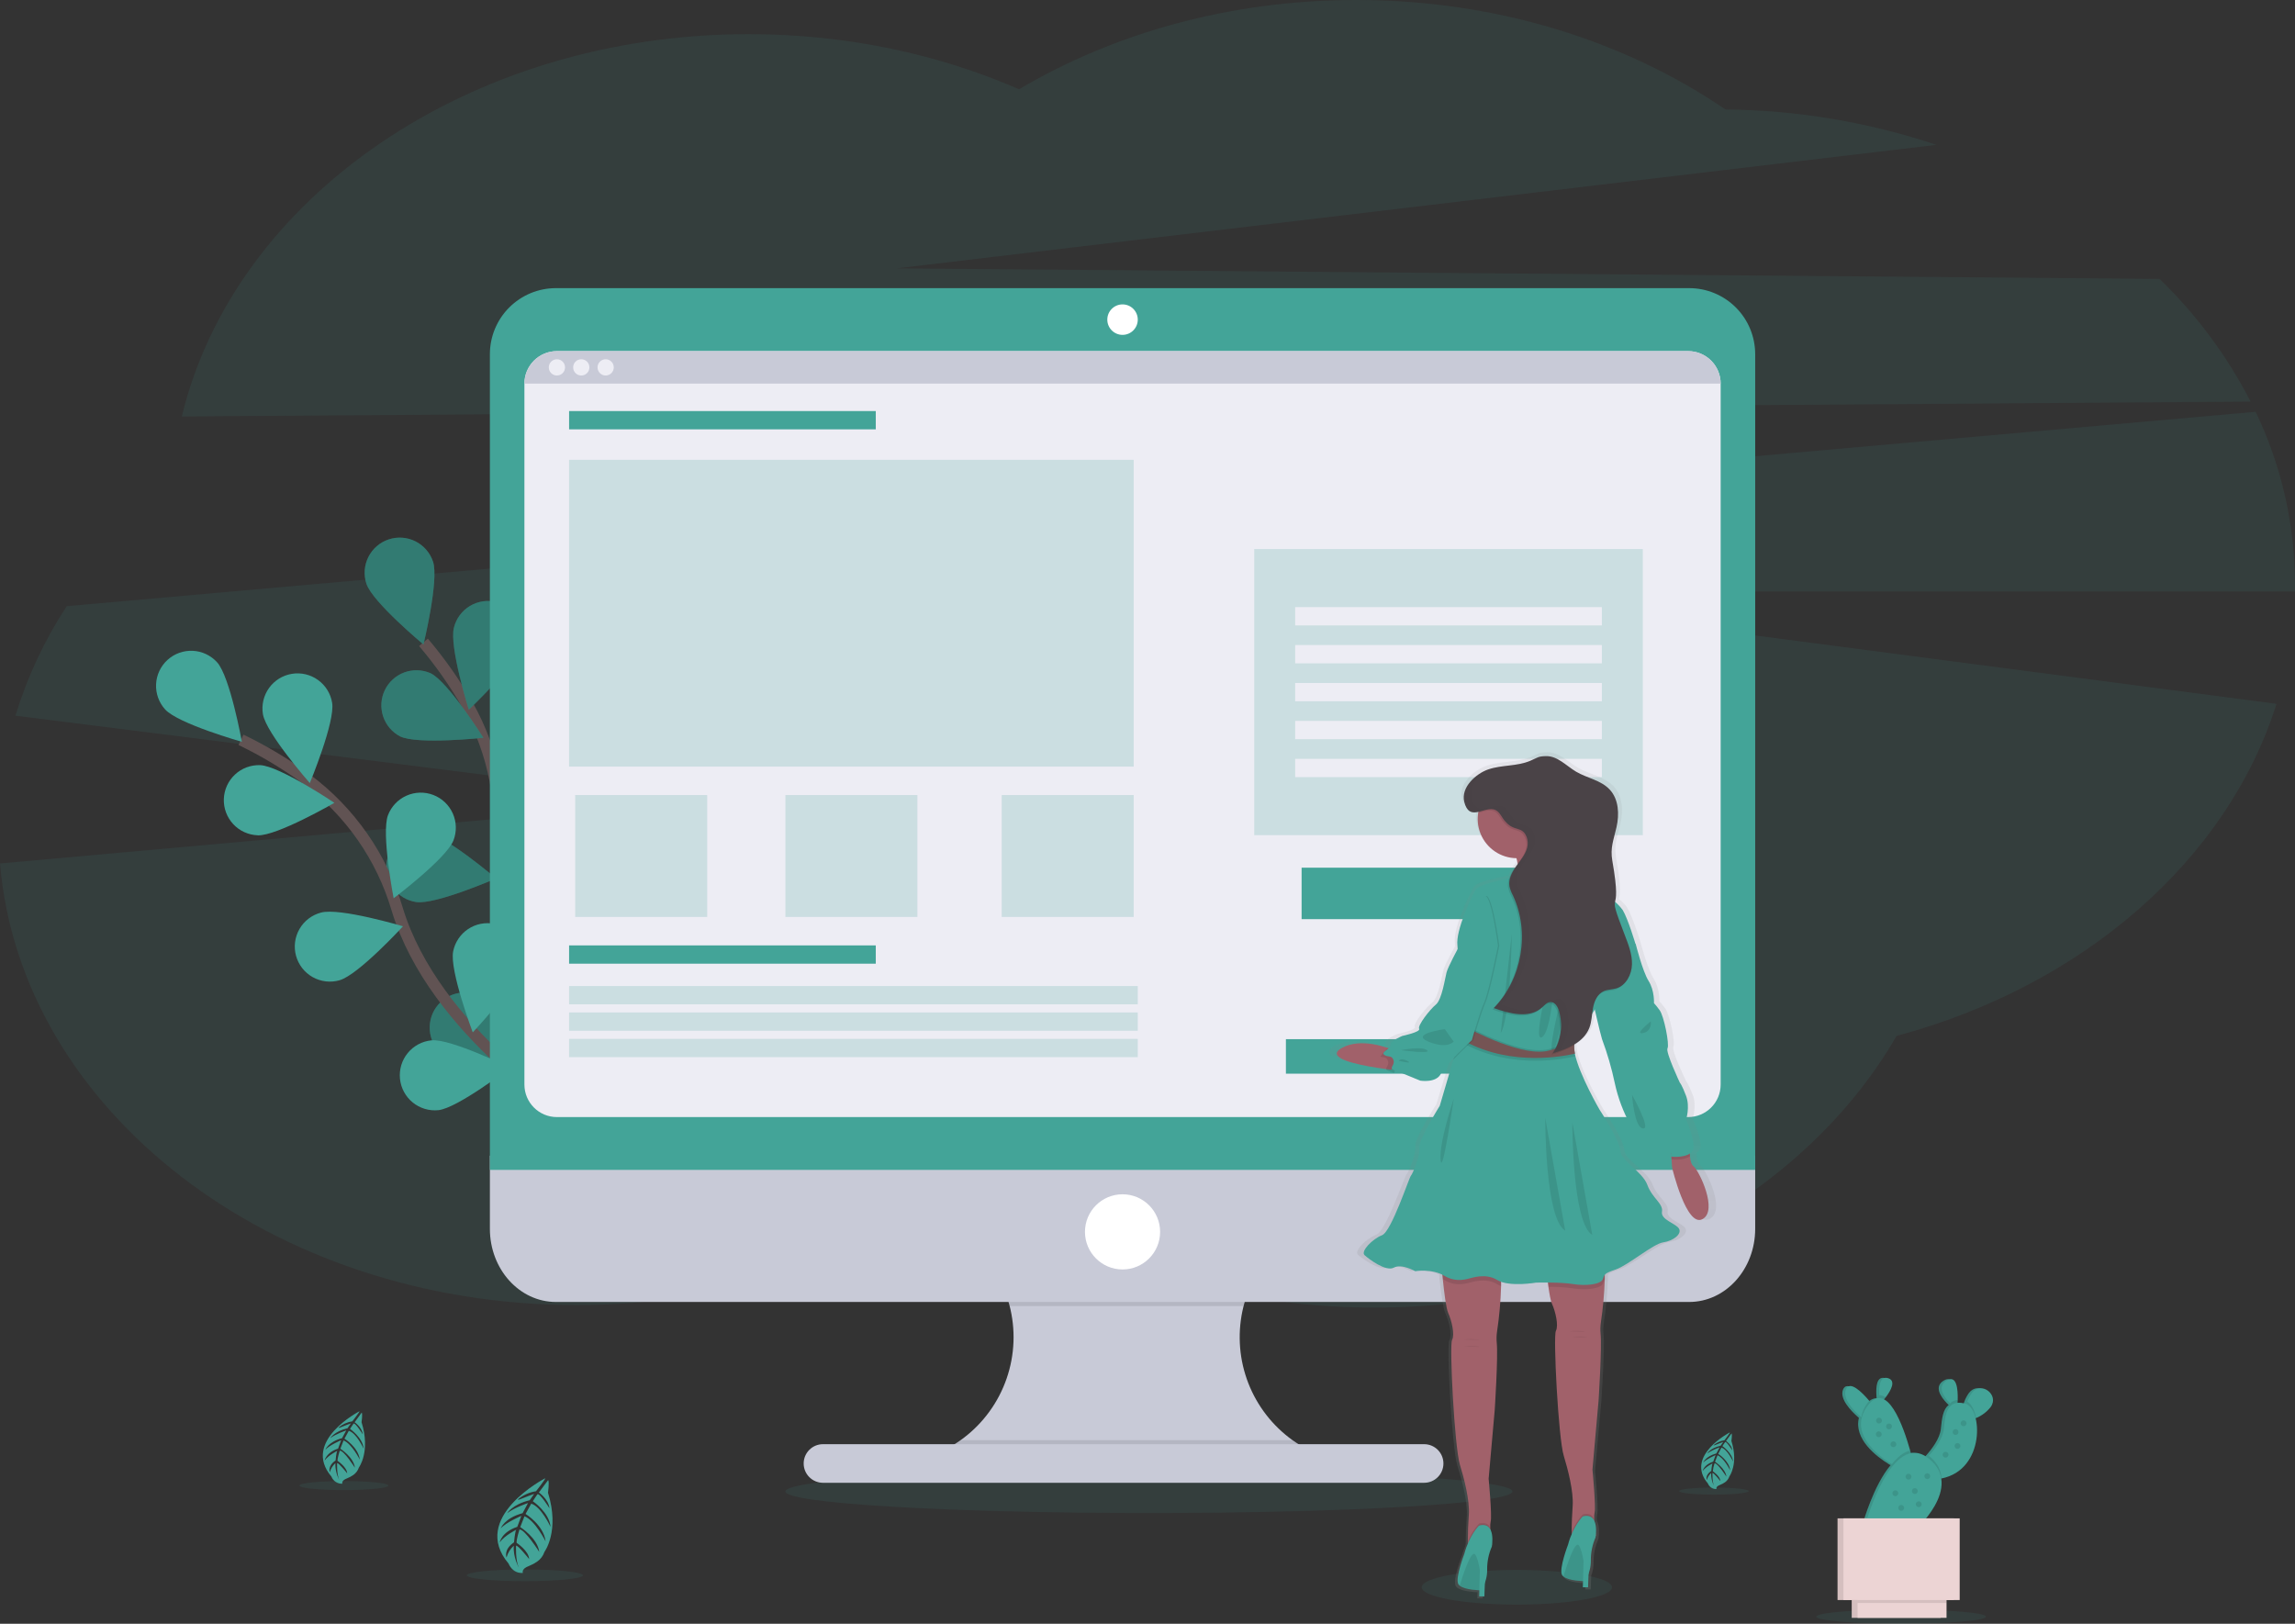 <svg width="400" height="283" viewBox="0 0 400 283" fill="none" xmlns="http://www.w3.org/2000/svg">
<rect x="0" y="0" width="400" height="283" fill="#333333" stroke="none"/>
<path opacity="0.1" d="M392.262 69.988C388.173 62.043 382.813 54.821 376.393 48.607L156.265 46.773L337.504 25.247C325.646 21.278 313.237 19.197 300.733 19.079C283.285 7.163 260.86 0 236.4 0C214.453 0 194.159 5.768 177.614 15.556C163.54 9.419 147.519 5.952 130.496 5.952C81.586 5.952 40.832 34.599 31.689 72.59L392.262 69.988Z" fill="#43A498"/>
<path opacity="0.1" d="M400 101.839C399.985 91.429 397.641 81.155 393.14 71.769L11.632 105.646C7.76 111.551 4.75 117.979 2.694 124.735L120.835 139.629L0 150.489C3.635 193.494 47.232 227.456 100.488 227.456C127.296 227.456 151.653 218.848 169.703 204.815C187.809 219.113 212.389 227.899 239.497 227.899C279.699 227.899 314.4 208.54 330.559 180.548C362.977 171.848 388.159 149.997 396.779 122.667L247.373 103.079H400C400 102.671 400 102.261 400 101.839Z" fill="#43A498"/>
<path d="M100.326 195.842C100.326 195.842 83.965 172.227 86.743 149.94C87.967 140.6 86.129 131.114 81.504 122.908C79.279 119.029 76.703 115.361 73.809 111.952" stroke="#615353" stroke-width="2" stroke-miterlimit="10"/>
<path d="M75.476 97.898C76.538 101.102 73.809 112.324 73.809 112.324C73.809 112.324 64.927 104.948 63.865 101.74C63.356 100.2 63.479 98.52 64.208 97.071C64.936 95.622 66.211 94.521 67.751 94.012C69.29 93.502 70.969 93.625 72.418 94.354C73.867 95.083 74.967 96.358 75.476 97.898Z" fill="#43A498"/>
<path d="M90.945 112.483C90.096 115.752 81.71 123.687 81.71 123.687C81.71 123.687 78.262 112.668 79.115 109.399C79.308 108.612 79.655 107.871 80.137 107.219C80.619 106.568 81.225 106.018 81.921 105.603C82.617 105.188 83.389 104.915 84.191 104.801C84.993 104.687 85.81 104.733 86.594 104.938C87.378 105.142 88.114 105.501 88.758 105.992C89.403 106.483 89.943 107.098 90.348 107.8C90.753 108.502 91.014 109.278 91.117 110.082C91.219 110.886 91.161 111.702 90.945 112.483Z" fill="#43A498"/>
<path d="M100.57 142.975C98.184 145.369 86.942 147.982 86.942 147.982C86.942 147.982 89.529 136.729 91.897 134.338C93.042 133.19 94.596 132.543 96.218 132.541C97.839 132.539 99.395 133.181 100.543 134.326C101.692 135.471 102.338 137.026 102.34 138.648C102.343 140.27 101.701 141.826 100.556 142.975H100.57Z" fill="#43A498"/>
<path d="M102.655 167.702C100.708 170.46 90.067 174.94 90.067 174.94C90.067 174.94 90.715 163.41 92.662 160.652C93.597 159.326 95.019 158.426 96.617 158.15C98.215 157.874 99.857 158.244 101.182 159.179C102.508 160.114 103.407 161.537 103.683 163.135C103.959 164.734 103.59 166.376 102.655 167.702Z" fill="#43A498"/>
<path d="M69.734 128.343C72.772 129.816 84.248 128.584 84.248 128.584C84.248 128.584 78.103 118.811 75.044 117.334C73.594 116.695 71.952 116.645 70.465 117.193C68.978 117.741 67.762 118.846 67.074 120.273C66.385 121.701 66.278 123.341 66.774 124.846C67.27 126.352 68.332 127.606 69.734 128.343Z" fill="#43A498"/>
<path d="M72.534 157.213C75.876 157.709 86.46 153.098 86.46 153.098C86.46 153.098 77.671 145.609 74.336 145.113C73.542 144.995 72.732 145.035 71.953 145.23C71.174 145.425 70.442 145.771 69.796 146.249C68.494 147.215 67.628 148.659 67.389 150.264C67.151 151.868 67.559 153.502 68.525 154.805C69.49 156.108 70.934 156.974 72.538 157.213H72.534Z" fill="#43A498"/>
<path d="M79.112 184.896C82.322 185.959 93.533 183.197 93.533 183.197C93.533 183.197 86.135 174.344 82.913 173.282C82.15 173.031 81.346 172.933 80.545 172.994C79.744 173.054 78.963 173.272 78.247 173.634C77.53 173.997 76.892 174.497 76.369 175.106C75.845 175.715 75.447 176.421 75.196 177.184C74.946 177.947 74.848 178.752 74.909 179.553C74.969 180.354 75.186 181.135 75.549 181.852C75.911 182.569 76.411 183.207 77.02 183.731C77.629 184.254 78.335 184.653 79.097 184.904L79.112 184.896Z" fill="#43A498"/>
<path opacity="0.25" d="M75.476 97.898C76.538 101.102 73.809 112.324 73.809 112.324C73.809 112.324 64.927 104.948 63.865 101.74C63.356 100.2 63.479 98.52 64.208 97.071C64.936 95.622 66.211 94.521 67.751 94.012C69.29 93.502 70.969 93.625 72.418 94.354C73.867 95.083 74.967 96.358 75.476 97.898Z" fill="black"/>
<path opacity="0.25" d="M90.945 112.483C90.096 115.752 81.71 123.687 81.71 123.687C81.71 123.687 78.262 112.668 79.115 109.399C79.308 108.612 79.655 107.871 80.137 107.219C80.619 106.568 81.225 106.018 81.921 105.603C82.617 105.188 83.389 104.915 84.191 104.801C84.993 104.687 85.81 104.733 86.594 104.938C87.378 105.142 88.114 105.501 88.758 105.992C89.403 106.483 89.943 107.098 90.348 107.8C90.753 108.502 91.014 109.278 91.117 110.082C91.219 110.886 91.161 111.702 90.945 112.483Z" fill="black"/>
<path opacity="0.25" d="M100.57 142.975C98.184 145.369 86.942 147.982 86.942 147.982C86.942 147.982 89.529 136.729 91.897 134.338C93.042 133.19 94.596 132.543 96.218 132.541C97.839 132.539 99.395 133.181 100.543 134.326C101.692 135.471 102.338 137.026 102.34 138.648C102.343 140.27 101.701 141.826 100.556 142.975H100.57Z" fill="black"/>
<path opacity="0.25" d="M102.655 167.702C100.708 170.46 90.067 174.94 90.067 174.94C90.067 174.94 90.715 163.41 92.662 160.652C93.597 159.326 95.019 158.426 96.617 158.15C98.215 157.874 99.857 158.244 101.182 159.179C102.508 160.114 103.407 161.537 103.683 163.135C103.959 164.734 103.59 166.376 102.655 167.702Z" fill="black"/>
<path opacity="0.25" d="M69.734 128.343C72.772 129.816 84.248 128.584 84.248 128.584C84.248 128.584 78.103 118.811 75.044 117.334C73.594 116.695 71.952 116.645 70.465 117.193C68.978 117.741 67.762 118.846 67.074 120.273C66.385 121.701 66.278 123.341 66.774 124.846C67.27 126.352 68.332 127.606 69.734 128.343Z" fill="black"/>
<path opacity="0.25" d="M72.534 157.213C75.876 157.709 86.46 153.098 86.46 153.098C86.46 153.098 77.671 145.609 74.336 145.113C73.542 144.995 72.732 145.035 71.953 145.23C71.174 145.425 70.442 145.771 69.796 146.249C68.494 147.215 67.628 148.659 67.389 150.264C67.151 151.868 67.559 153.502 68.525 154.805C69.49 156.108 70.934 156.974 72.538 157.213H72.534Z" fill="black"/>
<path opacity="0.25" d="M79.112 184.896C82.322 185.959 93.533 183.197 93.533 183.197C93.533 183.197 86.135 174.344 82.913 173.282C82.15 173.031 81.346 172.933 80.545 172.994C79.744 173.054 78.963 173.272 78.247 173.634C77.53 173.997 76.892 174.497 76.369 175.106C75.845 175.715 75.447 176.421 75.196 177.184C74.946 177.947 74.848 178.752 74.909 179.553C74.969 180.354 75.186 181.135 75.549 181.852C75.911 182.569 76.411 183.207 77.02 183.731C77.629 184.254 78.335 184.653 79.097 184.904L79.112 184.896Z" fill="black"/>
<path d="M100.234 194.893C100.234 194.893 75.71 179.936 69.218 158.421C66.551 149.387 61.029 141.462 53.48 135.833C49.874 133.189 46.034 130.881 42.007 128.938" stroke="#615353" stroke-width="2" stroke-miterlimit="10"/>
<path d="M37.837 115.426C40.106 117.926 42.156 129.289 42.156 129.289C42.156 129.289 31.051 126.145 28.782 123.645C27.693 122.443 27.125 120.859 27.203 119.239C27.282 117.619 28.001 116.096 29.202 115.006C30.402 113.917 31.987 113.348 33.606 113.427C35.226 113.506 36.748 114.225 37.837 115.426Z" fill="#43A498"/>
<path d="M57.89 122.486C58.435 125.822 53.996 136.477 53.996 136.477C53.996 136.477 46.372 127.798 45.823 124.462C45.561 122.862 45.946 121.222 46.892 119.905C47.838 118.588 49.269 117.701 50.869 117.439C52.469 117.177 54.108 117.561 55.425 118.508C56.741 119.455 57.628 120.886 57.89 122.486Z" fill="#43A498"/>
<path d="M79.041 146.455C77.827 149.61 68.609 156.558 68.609 156.558C68.609 156.558 66.414 145.227 67.625 142.068C68.206 140.554 69.365 139.333 70.847 138.673C72.329 138.014 74.012 137.97 75.526 138.552C77.04 139.134 78.26 140.293 78.919 141.775C79.579 143.258 79.622 144.941 79.041 146.455Z" fill="#43A498"/>
<path d="M90.974 168.208C90.312 171.522 82.397 179.929 82.397 179.929C82.397 179.929 78.319 169.125 78.981 165.814C79.138 165.027 79.448 164.278 79.895 163.61C80.341 162.942 80.915 162.369 81.583 161.923C82.251 161.477 83 161.168 83.788 161.011C84.575 160.855 85.386 160.856 86.174 161.013C86.961 161.17 87.71 161.481 88.377 161.927C89.045 162.374 89.618 162.948 90.063 163.616C90.509 164.284 90.819 165.034 90.975 165.821C91.131 166.609 91.131 167.42 90.974 168.208Z" fill="#43A498"/>
<path d="M44.913 145.588C48.29 145.705 58.283 139.923 58.283 139.923C58.283 139.923 48.708 133.478 45.331 133.354C44.529 133.327 43.729 133.458 42.977 133.739C42.225 134.021 41.536 134.448 40.95 134.997C40.363 135.545 39.89 136.203 39.557 136.934C39.225 137.665 39.04 138.454 39.012 139.257C38.985 140.06 39.116 140.86 39.398 141.612C39.679 142.364 40.106 143.053 40.654 143.64C41.202 144.227 41.86 144.7 42.591 145.032C43.322 145.365 44.111 145.55 44.913 145.578V145.588Z" fill="#43A498"/>
<path d="M59.175 170.843C62.432 169.943 70.241 161.438 70.241 161.438C70.241 161.438 59.172 158.141 55.929 159.055C55.148 159.261 54.415 159.621 53.773 160.113C53.131 160.605 52.593 161.22 52.191 161.921C51.788 162.622 51.529 163.397 51.427 164.199C51.325 165.001 51.384 165.816 51.599 166.596C51.815 167.375 52.183 168.104 52.682 168.741C53.181 169.377 53.801 169.908 54.507 170.303C55.212 170.698 55.989 170.949 56.792 171.042C57.595 171.134 58.409 171.067 59.186 170.843H59.175Z" fill="#43A498"/>
<path d="M76.404 193.487C79.766 193.133 88.899 186.086 88.899 186.086C88.899 186.086 78.545 180.98 75.186 181.317C74.387 181.397 73.612 181.633 72.904 182.013C72.197 182.393 71.571 182.908 71.063 183.53C70.036 184.785 69.55 186.397 69.712 188.011C69.791 188.81 70.028 189.586 70.408 190.293C70.787 191.001 71.302 191.627 71.924 192.135C73.179 193.162 74.79 193.649 76.404 193.487Z" fill="#43A498"/>
<path opacity="0.1" d="M200.251 263.698C235.246 263.698 263.614 262.014 263.614 259.937C263.614 257.86 235.246 256.177 200.251 256.177C165.257 256.177 136.888 257.86 136.888 259.937C136.888 262.014 165.257 263.698 200.251 263.698Z" fill="#43A498"/>
<path opacity="0.1" d="M264.379 279.661C273.54 279.661 280.966 278.309 280.966 276.641C280.966 274.972 273.54 273.62 264.379 273.62C255.218 273.62 247.791 274.972 247.791 276.641C247.791 278.309 255.218 279.661 264.379 279.661Z" fill="#43A498"/>
<path d="M229.381 253.326V255.596H162.259V253.748C166.353 252.23 169.905 249.532 172.465 245.994C175.025 242.456 176.479 238.238 176.641 233.874C176.804 229.509 175.668 225.195 173.378 221.476C171.088 217.757 167.747 214.802 163.777 212.984H228.938C225.06 214.764 221.781 217.63 219.497 221.235C217.213 224.841 216.023 229.031 216.07 233.299C216.116 237.567 217.399 241.73 219.761 245.284C222.123 248.838 225.465 251.632 229.381 253.326Z" fill="#C8CAD7"/>
<path opacity="0.1" d="M228.938 212.987C225.943 214.362 223.292 216.39 221.182 218.923C219.071 221.455 217.553 224.427 216.74 227.622H175.975C175.162 224.427 173.644 221.455 171.533 218.923C169.423 216.39 166.773 214.362 163.777 212.987H228.938Z" fill="black"/>
<path d="M85.384 201.419V214.167C85.384 221.206 90.534 226.914 96.888 226.914H294.411C300.765 226.914 305.915 221.206 305.915 214.167V201.419H85.384Z" fill="#C8CAD7"/>
<path opacity="0.1" d="M229.381 253.326V255.596H162.259V253.748C164.099 253.064 165.839 252.138 167.434 250.993H225.274C226.556 251.915 227.933 252.697 229.381 253.326Z" fill="black"/>
<path d="M248.216 251.701H143.437C141.58 251.701 140.074 253.207 140.074 255.065C140.074 256.923 141.58 258.429 143.437 258.429H248.216C250.073 258.429 251.579 256.923 251.579 255.065C251.579 253.207 250.073 251.701 248.216 251.701Z" fill="#C8CAD7"/>
<path d="M305.915 61.727C305.915 58.674 304.703 55.747 302.545 53.589C300.388 51.431 297.462 50.218 294.411 50.218H96.888C93.837 50.218 90.911 51.431 88.754 53.589C86.596 55.747 85.384 58.674 85.384 61.727V203.897H305.915V61.727Z" fill="#43A498"/>
<path d="M294.234 61.195H97.066C93.938 61.195 91.402 63.732 91.402 66.861V189.025C91.402 192.154 93.938 194.691 97.066 194.691H294.234C297.362 194.691 299.897 192.154 299.897 189.025V66.861C299.897 63.732 297.362 61.195 294.234 61.195Z" fill="#EDEDF4"/>
<path d="M195.65 58.363C197.116 58.363 198.304 57.174 198.304 55.707C198.304 54.24 197.116 53.051 195.65 53.051C194.183 53.051 192.995 54.24 192.995 55.707C192.995 57.174 194.183 58.363 195.65 58.363Z" fill="white"/>
<path d="M195.65 221.249C199.266 221.249 202.198 218.316 202.198 214.698C202.198 211.08 199.266 208.147 195.65 208.147C192.033 208.147 189.101 211.08 189.101 214.698C189.101 218.316 192.033 221.249 195.65 221.249Z" fill="white"/>
<path d="M299.897 66.861H91.402C91.402 65.358 91.999 63.917 93.061 62.855C94.123 61.792 95.564 61.195 97.066 61.195H294.234C295.736 61.195 297.176 61.792 298.239 62.855C299.301 63.917 299.897 65.358 299.897 66.861Z" fill="#C8CAD7"/>
<path d="M97.066 65.445C97.848 65.445 98.481 64.811 98.481 64.028C98.481 63.246 97.848 62.612 97.066 62.612C96.284 62.612 95.65 63.246 95.65 64.028C95.65 64.811 96.284 65.445 97.066 65.445Z" fill="#EDEDF4"/>
<path d="M101.313 65.445C102.095 65.445 102.729 64.811 102.729 64.028C102.729 63.246 102.095 62.612 101.313 62.612C100.531 62.612 99.897 63.246 99.897 64.028C99.897 64.811 100.531 65.445 101.313 65.445Z" fill="#EDEDF4"/>
<path d="M105.561 65.445C106.343 65.445 106.977 64.811 106.977 64.028C106.977 63.246 106.343 62.612 105.561 62.612C104.779 62.612 104.145 63.246 104.145 64.028C104.145 64.811 104.779 65.445 105.561 65.445Z" fill="#EDEDF4"/>
<path d="M152.641 71.642H99.189V74.829H152.641V71.642Z" fill="#43A498"/>
<path d="M152.641 164.77H99.189V167.956H152.641V164.77Z" fill="#43A498"/>
<path opacity="0.2" d="M198.304 171.852H99.189V175.038H198.304V171.852Z" fill="#43A498"/>
<path opacity="0.2" d="M198.304 176.458H99.189V179.645H198.304V176.458Z" fill="#43A498"/>
<path opacity="0.2" d="M198.304 181.062H99.189V184.249H198.304V181.062Z" fill="#43A498"/>
<path opacity="0.2" d="M197.597 80.14H99.189V133.609H197.597V80.14Z" fill="#43A498"/>
<path opacity="0.2" d="M123.26 138.566H100.251V159.812H123.26V138.566Z" fill="#43A498"/>
<path opacity="0.2" d="M197.597 138.566H174.588V159.812H197.597V138.566Z" fill="#43A498"/>
<path opacity="0.2" d="M159.897 138.566H136.888V159.812H159.897V138.566Z" fill="#43A498"/>
<path opacity="0.2" d="M286.329 95.692H218.602V145.56H286.329V95.692Z" fill="#43A498"/>
<path d="M279.189 105.812H225.738V108.999H279.189V105.812Z" fill="#EDEDF4"/>
<path d="M279.189 112.423H225.738V115.61H279.189V112.423Z" fill="#EDEDF4"/>
<path d="M279.189 119.034H225.738V122.221H279.189V119.034Z" fill="#EDEDF4"/>
<path d="M279.189 125.642H225.738V128.828H279.189V125.642Z" fill="#EDEDF4"/>
<path d="M279.189 132.252H225.738V135.439H279.189V132.252Z" fill="#EDEDF4"/>
<path d="M278.071 151.225H226.86V160.194H278.071V151.225Z" fill="#43A498"/>
<path d="M258.464 181.111H224.124V187.127H258.464V181.111Z" fill="#43A498"/>
<path opacity="0.1" d="M91.48 275.585C97.071 275.585 101.603 275.125 101.603 274.558C101.603 273.991 97.071 273.531 91.48 273.531C85.888 273.531 81.356 273.991 81.356 274.558C81.356 275.125 85.888 275.585 91.48 275.585Z" fill="#43A498"/>
<path opacity="0.1" d="M298.715 260.49C302.066 260.49 304.782 260.214 304.782 259.874C304.782 259.534 302.066 259.258 298.715 259.258C295.364 259.258 292.648 259.534 292.648 259.874C292.648 260.214 295.364 260.49 298.715 260.49Z" fill="#43A498"/>
<path d="M95.016 257.643C95.016 257.643 81.812 264.467 88.644 272.515C88.644 272.515 89.285 274.286 91.143 274.137C91.143 274.137 90.772 273.461 92.205 272.923C92.705 272.726 93.18 272.471 93.621 272.165C94.221 271.75 94.67 271.151 94.899 270.458C94.899 270.458 97.6 266.843 95.508 260.154C95.508 260.154 95.777 258.263 95.54 257.958L93.918 260.122C93.918 260.122 95.579 261.234 95.766 262.87C95.766 262.87 94.039 260.125 93.664 260.437C93.589 260.501 92.867 261.641 92.867 261.641C92.867 261.641 95.742 263.592 95.957 266.124C95.957 266.124 94.336 262.583 92.588 262.069L91.6 263.858C91.6 263.858 94.743 265.77 95.097 268.645C95.097 268.645 93.274 264.998 91.412 264.261L90.676 266.149C90.676 266.149 93.703 268.075 93.982 270.469C93.982 270.469 91.451 266.467 90.538 266.573C90.538 266.573 89.968 268.344 90.042 268.893C90.042 268.893 92.184 270.309 92.223 271.726C92.223 271.726 90.248 269.229 89.943 269.396C89.943 269.396 89.816 271.903 90.425 273.209C90.425 273.209 89.384 271.347 89.55 269.396C88.935 269.942 88.495 270.658 88.283 271.453C88.283 271.453 87.713 270.072 89.589 268.804C89.589 268.804 89.766 266.853 89.982 266.612C89.982 266.612 87.954 267.6 87.094 268.818C87.094 268.818 87.409 267.005 90.159 266.106L90.867 264.194C90.867 264.194 88.12 265.359 87.274 266.386C87.274 266.386 87.883 264.587 91.083 263.727L92.032 261.956C92.032 261.956 89.589 262.778 88.4 263.727C88.4 263.727 89.324 262.183 92.326 261.471L93.097 260.37C93.097 260.37 91.327 261.003 90.832 261.23C90.336 261.457 90.237 261.343 90.237 261.343C91.145 260.577 92.248 260.078 93.423 259.902C93.423 259.902 95.14 257.746 95.016 257.643Z" fill="#43A498"/>
<path opacity="0.1" d="M59.929 259.7C64.215 259.7 67.689 259.348 67.689 258.914C67.689 258.48 64.215 258.128 59.929 258.128C55.644 258.128 52.17 258.48 52.17 258.914C52.17 259.348 55.644 259.7 59.929 259.7Z" fill="#43A498"/>
<path d="M62.655 245.958C62.655 245.958 52.538 251.184 57.763 257.345C57.91 257.728 58.175 258.054 58.519 258.278C58.863 258.501 59.268 258.61 59.678 258.588C59.678 258.588 59.395 258.071 60.481 257.657C60.865 257.505 61.231 257.31 61.572 257.076C62.032 256.757 62.376 256.297 62.552 255.766C62.552 255.766 64.619 252.997 63.016 247.873C63.016 247.873 63.225 246.421 63.041 246.188L61.812 247.877C61.812 247.877 63.083 248.73 63.228 249.98C63.228 249.98 61.904 247.88 61.618 248.118C61.561 248.167 61.009 249.042 61.009 249.042C61.009 249.042 63.211 250.536 63.377 252.476C63.377 252.476 62.135 249.757 60.793 249.371L60.039 250.738C60.039 250.738 62.442 252.204 62.715 254.406C62.715 254.406 61.317 251.612 59.883 251.049L59.32 252.494C59.32 252.494 61.642 253.971 61.855 255.805C61.855 255.805 59.915 252.739 59.214 252.834C59.214 252.834 58.779 254.194 58.835 254.605C58.835 254.605 60.478 255.702 60.506 256.779C60.506 256.779 58.991 254.867 58.758 255.008C58.758 255.008 58.662 256.927 59.129 257.93C58.655 257.031 58.423 256.024 58.457 255.008C57.989 255.424 57.652 255.966 57.487 256.57C57.487 256.57 57.051 255.508 58.488 254.541C58.488 254.541 58.623 253.047 58.789 252.862C58.789 252.862 57.235 253.62 56.577 254.552C56.577 254.552 56.818 253.163 58.924 252.473L59.458 251.007C59.458 251.007 57.352 251.899 56.701 252.689C56.701 252.689 57.168 251.308 59.621 250.649L60.35 249.3C60.35 249.3 58.478 249.931 57.565 250.649C57.565 250.649 58.273 249.463 60.573 248.921L61.164 248.075C61.164 248.075 59.809 248.56 59.43 248.737C59.051 248.914 58.973 248.822 58.973 248.822C59.667 248.236 60.511 247.853 61.409 247.717C61.409 247.717 62.733 246.028 62.655 245.958Z" fill="#43A498"/>
<path d="M301.501 249.644C301.501 249.644 293.589 253.748 297.674 258.549C297.79 258.848 297.997 259.103 298.265 259.277C298.534 259.452 298.852 259.536 299.172 259.519C299.172 259.519 298.949 259.116 299.802 258.79C300.103 258.673 300.389 258.521 300.655 258.337C301.013 258.087 301.282 257.728 301.419 257.313C301.419 257.313 303.037 255.146 301.773 251.141C301.773 251.141 301.933 250.008 301.791 249.824L300.832 251.141C300.832 251.141 301.826 251.811 301.94 252.792C301.94 252.792 300.903 251.145 300.68 251.333C300.634 251.372 300.202 252.041 300.202 252.041C300.202 252.041 301.926 253.209 302.053 254.725C302.053 254.725 301.083 252.6 300.035 252.299L299.469 253.393C299.469 253.393 301.349 254.537 301.561 256.262C301.561 256.262 300.471 254.077 299.352 253.634L298.913 254.767C298.913 254.767 300.726 255.918 300.895 257.356C300.895 257.356 299.377 254.955 298.832 255.033C298.676 255.482 298.576 255.948 298.534 256.421C298.534 256.421 299.816 257.278 299.841 258.121C299.841 258.121 298.655 256.626 298.474 256.726C298.474 256.726 298.396 258.227 298.761 259.01C298.392 258.306 298.212 257.519 298.237 256.726C297.871 257.051 297.608 257.475 297.48 257.947C297.48 257.947 297.126 257.119 298.262 256.361C298.262 256.361 298.368 255.192 298.495 255.047C298.495 255.047 297.281 255.638 296.768 256.368C296.768 256.368 296.956 255.281 298.602 254.743L299.019 253.599C299.019 253.599 297.373 254.307 296.864 254.909C296.864 254.909 297.218 253.847 299.15 253.316L299.717 252.253C298.949 252.513 298.217 252.87 297.54 253.316C297.54 253.316 298.095 252.391 299.894 251.966L300.354 251.304C300.354 251.304 299.292 251.687 298.998 251.821C298.704 251.956 298.644 251.889 298.644 251.889C299.187 251.429 299.846 251.13 300.549 251.025C300.549 251.025 301.572 249.714 301.501 249.644Z" fill="#43A498"/>
<path opacity="0.1" d="M331.342 282.997C339.504 282.997 346.12 282.443 346.12 281.761C346.12 281.078 339.504 280.525 331.342 280.525C323.179 280.525 316.563 281.078 316.563 281.761C316.563 282.443 323.179 282.997 331.342 282.997Z" fill="#43A498"/>
<path d="M343.175 242.771C342.836 243.238 342.565 243.75 342.368 244.293C342.319 244.424 342.273 244.576 342.223 244.722C342.132 244.68 342.037 244.646 341.94 244.623C341.528 244.519 341.103 244.483 340.68 244.516C340.68 244.35 340.697 244.18 340.704 243.996C340.754 242.13 340.534 239.527 338.754 240.632C337.048 241.694 338.265 243.465 339.366 244.598C339.462 244.697 339.557 244.789 339.649 244.877C338.648 245.586 338.453 247.261 338.287 248.999C338.12 250.738 336.644 252.639 335.667 253.719L335.388 254.02C334.994 253.706 334.538 253.478 334.05 253.352C333.562 253.225 333.053 253.203 332.556 253.287C332.513 253.135 332.471 252.976 332.421 252.809C331.632 249.945 329.986 244.984 327.883 243.897C327.975 243.787 328.067 243.67 328.163 243.543C329.055 242.374 330.057 240.642 328.573 240.2C327.09 239.757 326.959 241.701 327.041 243.16C327.041 243.344 327.055 243.518 327.083 243.681C326.786 243.694 326.495 243.768 326.228 243.899C325.96 244.029 325.723 244.213 325.529 244.438L325.303 244.166C324.099 242.749 321.89 240.494 321.225 242.197C320.602 243.783 322.541 245.844 323.908 247.037L323.996 247.112C323.076 250.833 327.08 253.868 329.235 255.196L329.515 255.366C326.542 258.871 324.708 265.444 324.708 265.444L333.034 266.931C333.034 266.931 338.552 262.165 337.848 257.689H337.904C343.419 256.584 344.676 250.699 343.816 247.204L343.911 247.165C344.917 246.754 345.798 246.087 346.467 245.232C347.996 243.079 344.779 240.646 343.175 242.771Z" fill="#43A498"/>
<path opacity="0.1" d="M343.175 242.771C342.836 243.238 342.565 243.75 342.368 244.293C342.319 244.424 342.273 244.576 342.223 244.722C342.132 244.68 342.037 244.646 341.94 244.623C341.528 244.519 341.103 244.483 340.68 244.516C340.68 244.35 340.697 244.18 340.704 243.996C340.754 242.13 340.534 239.527 338.754 240.632C337.048 241.694 338.265 243.465 339.366 244.598C339.462 244.697 339.557 244.789 339.649 244.877C338.648 245.586 338.453 247.261 338.287 248.999C338.12 250.738 336.644 252.639 335.667 253.719L335.388 254.02C334.994 253.706 334.538 253.478 334.05 253.352C333.562 253.225 333.053 253.203 332.556 253.287C332.513 253.135 332.471 252.976 332.421 252.809C331.632 249.945 329.986 244.984 327.883 243.897C327.975 243.787 328.067 243.67 328.163 243.543C329.055 242.374 330.057 240.642 328.573 240.2C327.09 239.757 326.959 241.701 327.041 243.16C327.041 243.344 327.055 243.518 327.083 243.681C326.786 243.694 326.495 243.768 326.228 243.899C325.96 244.029 325.723 244.213 325.529 244.438L325.303 244.166C324.099 242.749 321.89 240.494 321.225 242.197C320.602 243.783 322.541 245.844 323.908 247.037L323.996 247.112C323.076 250.833 327.08 253.868 329.235 255.196L329.515 255.366C326.542 258.871 324.708 265.444 324.708 265.444L333.034 266.931C333.034 266.931 338.552 262.165 337.848 257.689H337.904C343.419 256.584 344.676 250.699 343.816 247.204L343.911 247.165C344.917 246.754 345.798 246.087 346.467 245.232C347.996 243.079 344.779 240.646 343.175 242.771Z" fill="black"/>
<path d="M326.602 245.164L325.628 247.997C325.628 247.997 325.087 247.615 324.404 247.013C323.041 245.82 321.097 243.759 321.72 242.172C322.386 240.469 324.595 242.718 325.798 244.141C326.28 244.725 326.602 245.164 326.602 245.164Z" fill="#43A498"/>
<path d="M328.658 243.535C328.362 243.924 328.045 244.298 327.71 244.654C327.625 244.158 327.567 243.656 327.536 243.153C327.455 241.694 327.607 239.757 329.069 240.193C330.531 240.628 329.558 242.367 328.658 243.535Z" fill="#43A498"/>
<path d="M341.214 243.985C341.182 244.924 341.09 245.674 341.09 245.674C340.662 245.339 340.257 244.976 339.876 244.587C338.775 243.444 337.558 241.68 339.264 240.621C341.044 239.517 341.264 242.119 341.214 243.985Z" fill="#43A498"/>
<path d="M346.963 245.214C346.294 246.069 345.414 246.735 344.411 247.147C344.131 247.268 343.845 247.372 343.554 247.459L342.407 245.848C342.526 245.316 342.684 244.793 342.878 244.283C343.074 243.74 343.346 243.227 343.685 242.76C345.271 240.646 348.506 243.079 346.963 245.214Z" fill="#43A498"/>
<path opacity="0.1" d="M325.798 244.159C326.28 244.725 326.602 245.164 326.602 245.164L325.628 247.997C325.628 247.997 325.087 247.615 324.404 247.013C324.557 246.1 324.934 245.24 325.501 244.509C325.594 244.388 325.693 244.271 325.798 244.159Z" fill="black"/>
<path opacity="0.1" d="M328.658 243.536C328.362 243.925 328.045 244.298 327.71 244.655C327.625 244.158 327.567 243.657 327.536 243.153C327.941 243.162 328.333 243.296 328.658 243.536Z" fill="black"/>
<path d="M333.451 254.852L331.03 255.915C331.03 255.915 330.499 255.66 329.738 255.185C327.197 253.62 322.078 249.679 325.49 245.033C328.903 240.387 331.781 248.719 332.924 252.795C333.26 254.017 333.451 254.852 333.451 254.852Z" fill="#43A498"/>
<path opacity="0.1" d="M339.876 244.587C340.229 244.223 340.708 244.007 341.214 243.985C341.182 244.924 341.09 245.674 341.09 245.674C340.662 245.339 340.257 244.976 339.876 244.587Z" fill="black"/>
<path opacity="0.1" d="M344.425 247.147C344.146 247.268 343.86 247.372 343.568 247.459L342.421 245.848C342.541 245.316 342.698 244.793 342.892 244.283C343.618 244.715 344.163 245.791 344.425 247.147Z" fill="black"/>
<path d="M338.407 257.671C338.273 257.699 338.135 257.724 337.997 257.742C329.883 258.978 335.32 254.597 335.32 254.597C335.32 254.597 335.674 254.261 336.184 253.709C337.161 252.646 338.634 250.738 338.804 248.989C339.059 246.358 339.352 243.889 342.457 244.612C345.561 245.334 346.082 256.131 338.407 257.671Z" fill="#43A498"/>
<path d="M338.248 277.887H322.74V281.966H338.248V277.887Z" fill="#ECD4D4"/>
<path d="M340.534 264.629H320.272V278.864H340.534V264.629Z" fill="#ECD4D4"/>
<path opacity="0.1" d="M338.248 277.887H322.74V281.966H338.248V277.887Z" fill="black"/>
<path opacity="0.1" d="M340.534 264.629H320.272V278.864H340.534V264.629Z" fill="black"/>
<path d="M339.267 277.887H323.759V281.966H339.267V277.887Z" fill="#ECD4D4"/>
<path opacity="0.1" d="M332.917 252.799C333.271 254.017 333.444 254.853 333.444 254.853L331.023 255.915C331.023 255.915 330.492 255.66 329.731 255.185C330.68 253.985 331.752 253.079 332.917 252.799Z" fill="black"/>
<path opacity="0.1" d="M338.407 257.671C338.273 257.7 338.135 257.724 337.997 257.742C329.883 258.978 335.32 254.598 335.32 254.598C335.32 254.598 335.674 254.261 336.184 253.709C337.699 254.924 338.319 256.29 338.407 257.671Z" fill="black"/>
<path d="M325.204 265.433C325.204 265.433 329.749 249.145 336.12 254.169C342.492 259.194 333.529 266.917 333.529 266.917L325.204 265.433Z" fill="#43A498"/>
<path opacity="0.1" d="M327.497 248.1C327.779 248.1 328.007 247.872 328.007 247.59C328.007 247.308 327.779 247.08 327.497 247.08C327.216 247.08 326.988 247.308 326.988 247.59C326.988 247.872 327.216 248.1 327.497 248.1Z" fill="black"/>
<path opacity="0.1" d="M327.455 250.479C327.736 250.479 327.965 250.251 327.965 249.969C327.965 249.688 327.736 249.459 327.455 249.459C327.173 249.459 326.945 249.688 326.945 249.969C326.945 250.251 327.173 250.479 327.455 250.479Z" fill="black"/>
<path opacity="0.1" d="M342.237 248.567C342.519 248.567 342.747 248.339 342.747 248.057C342.747 247.776 342.519 247.547 342.237 247.547C341.956 247.547 341.728 247.776 341.728 248.057C341.728 248.339 341.956 248.567 342.237 248.567Z" fill="black"/>
<path opacity="0.1" d="M330.343 260.762C330.625 260.762 330.853 260.534 330.853 260.253C330.853 259.971 330.625 259.743 330.343 259.743C330.062 259.743 329.833 259.971 329.833 260.253C329.833 260.534 330.062 260.762 330.343 260.762Z" fill="black"/>
<path opacity="0.1" d="M341.175 252.519C341.457 252.519 341.685 252.291 341.685 252.009C341.685 251.728 341.457 251.5 341.175 251.5C340.894 251.5 340.666 251.728 340.666 252.009C340.666 252.291 340.894 252.519 341.175 252.519Z" fill="black"/>
<path opacity="0.1" d="M335.908 257.788C336.189 257.788 336.418 257.56 336.418 257.278C336.418 256.997 336.189 256.769 335.908 256.769C335.626 256.769 335.398 256.997 335.398 257.278C335.398 257.56 335.626 257.788 335.908 257.788Z" fill="black"/>
<path opacity="0.1" d="M329.239 249.12C329.521 249.12 329.749 248.892 329.749 248.61C329.749 248.328 329.521 248.1 329.239 248.1C328.957 248.1 328.729 248.328 328.729 248.61C328.729 248.892 328.957 249.12 329.239 249.12Z" fill="black"/>
<path opacity="0.1" d="M340.835 250.097C341.117 250.097 341.345 249.869 341.345 249.587C341.345 249.305 341.117 249.077 340.835 249.077C340.554 249.077 340.326 249.305 340.326 249.587C340.326 249.869 340.554 250.097 340.835 250.097Z" fill="black"/>
<path opacity="0.1" d="M339.094 254.049C339.375 254.049 339.603 253.82 339.603 253.539C339.603 253.257 339.375 253.029 339.094 253.029C338.812 253.029 338.584 253.257 338.584 253.539C338.584 253.82 338.812 254.049 339.094 254.049Z" fill="black"/>
<path opacity="0.1" d="M333.742 260.38C334.023 260.38 334.251 260.152 334.251 259.87C334.251 259.589 334.023 259.36 333.742 259.36C333.46 259.36 333.232 259.589 333.232 259.87C333.232 260.152 333.46 260.38 333.742 260.38Z" fill="black"/>
<path opacity="0.1" d="M332.637 257.873C332.919 257.873 333.147 257.645 333.147 257.363C333.147 257.082 332.919 256.854 332.637 256.854C332.356 256.854 332.127 257.082 332.127 257.363C332.127 257.645 332.356 257.873 332.637 257.873Z" fill="black"/>
<path opacity="0.1" d="M330.004 252.221C330.285 252.221 330.513 251.993 330.513 251.712C330.513 251.43 330.285 251.202 330.004 251.202C329.722 251.202 329.494 251.43 329.494 251.712C329.494 251.993 329.722 252.221 330.004 252.221Z" fill="black"/>
<path opacity="0.1" d="M339.267 277.887H323.759V279.377H339.267V277.887Z" fill="black"/>
<path d="M341.558 264.629H321.296V278.864H341.558V264.629Z" fill="#ECD4D4"/>
<path opacity="0.1" d="M334.421 262.675C334.703 262.675 334.931 262.446 334.931 262.165C334.931 261.883 334.703 261.655 334.421 261.655C334.14 261.655 333.912 261.883 333.912 262.165C333.912 262.446 334.14 262.675 334.421 262.675Z" fill="black"/>
<path opacity="0.1" d="M331.363 263.312C331.644 263.312 331.872 263.084 331.872 262.802C331.872 262.52 331.644 262.292 331.363 262.292C331.081 262.292 330.853 262.52 330.853 262.802C330.853 263.084 331.081 263.312 331.363 263.312Z" fill="black"/>
<path d="M296.382 203.158C295.958 202.853 295.781 202.12 295.717 201.387C295.717 201.221 295.692 201.058 295.685 200.902C295.876 200.786 296.043 200.634 296.177 200.456C297.016 199.266 295.012 194.95 295.012 194.95C295.012 194.95 295.788 192.698 295.012 190.757C294.237 188.817 293.883 188.441 293.883 188.441C293.883 188.441 291.264 183.059 291.653 182.422C292.043 181.784 291.005 176.756 290.237 175.747C289.916 175.31 289.571 174.892 289.204 174.493C289.204 174.493 289.335 172.305 288.234 170.598C287.133 168.891 285.908 164.154 285.908 164.154C285.908 164.154 284.552 159.71 283.582 158.134C283.187 157.58 282.709 157.089 282.166 156.678C282.319 155.97 282.669 155.032 281.664 149.48C281.253 147.199 281.894 145.84 282.421 143.584C282.949 141.328 282.835 138.719 281.218 137.015C279.6 135.312 277.09 134.993 275.083 133.828C273.313 132.805 271.738 131.074 269.671 131.105C268.152 131.13 268.156 131.367 266.758 131.938C264.34 132.922 261.621 132.625 259.165 133.439C256.956 134.172 254.149 136.58 254.818 139.133C254.923 139.711 255.208 140.241 255.632 140.648C256.11 141.084 256.694 141.087 257.349 140.956C257.349 140.999 257.349 141.038 257.324 141.08C257.267 141.432 257.238 141.787 257.239 142.143C257.239 145.928 260.393 149.002 264.294 149.026C264.315 149.108 264.333 149.193 264.354 149.278C264.407 149.504 264.457 149.731 264.506 149.965C264.322 150.209 264.131 150.453 263.951 150.698C263.502 151.269 263.144 151.905 262.889 152.585C260.843 153.003 257.412 153.679 256.871 154.565C256.163 155.754 253.253 161.647 253.575 164.327C253.593 164.476 253.607 164.681 253.621 164.894C253.621 164.894 251.83 168.081 251.572 169.083C251.313 170.085 250.733 173.838 249.632 174.713C248.531 175.587 246.273 178.406 246.595 178.962C246.917 179.518 243.558 180.212 243.558 180.212C243.558 180.212 241.299 181.087 241.434 181.777C241.473 181.986 241.313 182.184 241.08 182.376C238.51 181.529 235.235 180.959 232.697 182.248C229.158 184.043 235.366 185.279 239.069 185.821C239.678 185.913 240.216 185.984 240.634 186.033C240.662 186.154 240.779 186.26 241.076 186.363C241.31 186.444 241.657 186.572 242.06 186.717L242.209 186.256C243.437 186.692 246.789 188.048 246.789 188.048C246.789 188.048 249.699 188.523 250.538 186.834C250.892 186.15 251.858 185.063 252.91 184.001L252.793 184.38L250.343 192.464C250.343 192.464 246.467 198.483 246.662 199.783C246.857 201.083 245.434 204.415 245.112 204.74C244.789 205.066 241.572 214.563 239.876 215.19C238.181 215.817 235.933 218.005 236.69 218.696C237.448 219.386 240.584 221.635 242 220.884C243.416 220.133 245.894 221.511 245.894 221.511C245.894 221.511 248.605 221.064 250.814 222.127C250.839 222.371 250.867 222.637 250.896 222.916C251.126 225.041 251.501 227.976 251.901 228.83C252.549 230.207 253.129 232.647 252.609 233.585C252.089 234.524 253.062 252.42 254.025 255.486C254.782 257.887 255.82 261.75 255.643 264.272C255.536 265.805 255.473 267.338 255.462 268.875C255.462 268.96 255.462 269.045 255.462 269.13C255.462 269.215 255.402 269.264 255.374 269.335V269.473C255.149 270.004 254.961 270.55 254.811 271.106C254.811 271.106 253.143 275.298 253.706 276.393C253.772 276.513 253.863 276.618 253.972 276.701C254.775 277.345 256.804 277.483 257.512 277.511L257.48 278.574H258.432C258.432 278.574 258.457 277.511 258.52 276.187C258.798 275.442 258.937 274.652 258.931 273.857C258.918 272.469 259.208 271.095 259.781 269.831C259.781 269.831 259.802 269.721 259.823 269.544C259.872 269.179 259.892 268.811 259.883 268.443C259.922 267.799 259.801 267.155 259.529 266.57C259.501 266.187 259.525 265.802 259.6 265.426C259.858 264.488 259.211 257.919 259.211 257.919L260.308 245.841C260.308 245.841 260.956 236.517 260.697 234.078C260.63 233.424 260.645 232.765 260.743 232.116C261.149 229.464 261.385 226.788 261.451 224.106C261.451 223.855 261.451 223.607 261.451 223.355C263.802 224.163 267.788 223.501 267.788 223.501C267.788 223.501 268.715 223.479 269.947 223.501C269.979 223.756 270.014 224.007 270.05 224.251C270.237 225.565 270.46 226.73 270.69 227.229C271.335 228.607 271.919 231.047 271.398 231.985C270.878 232.923 271.848 250.819 272.814 253.886C273.575 256.287 274.612 260.146 274.435 262.671C274.329 264.201 274.266 265.734 274.255 267.274V267.558C274.223 267.625 274.191 267.692 274.163 267.763C274.135 267.834 274.163 267.859 274.163 267.901C273.948 268.435 273.77 268.983 273.628 269.541C273.628 269.541 271.958 273.737 272.524 274.831C272.589 274.951 272.68 275.055 272.789 275.135C273.593 275.783 275.621 275.918 276.329 275.946L276.297 277.009H277.25C277.25 277.009 277.274 275.946 277.338 274.622C277.616 273.877 277.755 273.087 277.749 272.292C277.732 270.905 278.017 269.531 278.584 268.266C278.662 267.81 278.696 267.347 278.687 266.885C278.723 266.236 278.595 265.588 278.315 265.001C278.289 264.62 278.312 264.236 278.386 263.861C278.644 262.923 278 256.35 278 256.35L279.097 244.276C279.097 244.276 279.745 234.952 279.483 232.512C279.418 231.859 279.435 231.2 279.533 230.551C279.922 228.031 280.159 225.49 280.241 222.941C280.241 222.686 280.241 222.435 280.241 222.18C280.474 221.893 280.949 221.666 282.258 221.227C284.52 220.477 289.044 216.72 290.853 216.472C292.662 216.224 294.276 215.031 293.759 214.092C293.243 213.154 290.4 212.527 290.658 211.089C290.917 209.652 288.913 208.774 288.011 206.398C287.108 204.022 283.161 202.148 283.097 200.378C283.034 198.607 279.374 193.197 279.374 193.197C279.374 193.197 275.696 187.078 274.881 183.339C274.881 183.254 274.85 183.176 274.835 183.098H274.881C274.819 182.818 274.774 182.534 274.747 182.248C274.747 182.167 274.765 182.082 274.779 182.007H274.729V181.873C274.729 181.873 274.729 181.873 274.729 181.848C274.754 181.829 274.78 181.813 274.807 181.798L275.02 181.674L274.949 181.703C275.373 181.427 275.765 181.107 276.12 180.747C276.706 180.228 277.167 179.584 277.469 178.863C277.754 178.064 277.931 177.23 277.997 176.384L278.457 175.676C278.903 177.542 279.554 180.219 279.759 180.817C280.736 183.345 281.515 185.945 282.089 188.593C282.663 191.162 283.617 193.63 284.92 195.916C284.92 195.916 288.216 200.233 290.736 200.42C293.257 200.608 291.837 201.295 292.223 201.423L292.333 201.447L292.372 201.954L292.481 203.423C292.481 203.423 295.066 213.936 297.975 212.435C300.885 210.934 297.345 203.845 296.382 203.158Z" fill="url(#paint0_linear)"/>
<path d="M296.722 212.481C293.926 213.975 291.441 203.537 291.441 203.537L291.335 202.074L291.133 199.309L294.549 199.744C294.497 200.341 294.497 200.942 294.549 201.539C294.609 202.248 294.782 202.988 295.189 203.285C296.099 203.972 299.515 210.99 296.722 212.481Z" fill="#A1616A"/>
<path d="M254.588 273.436L254.825 273.255C254.753 273.325 254.673 273.385 254.588 273.436Z" fill="#A1616A"/>
<path d="M261.628 216.086V223.218C261.628 223.527 261.628 223.835 261.628 224.142C261.555 226.806 261.319 229.463 260.92 232.098C260.825 232.742 260.81 233.395 260.874 234.042C261.122 236.468 260.52 245.728 260.52 245.728L259.458 257.721C259.458 257.721 260.078 264.243 259.812 265.157C259.742 265.532 259.719 265.914 259.745 266.294C259.78 267.356 259.964 268.719 260.025 269.127V269.25L259.986 269.279L254.793 273.241C255.621 272.487 255.833 270.731 255.83 269.102C255.83 268.925 255.83 268.748 255.83 268.571C255.83 267.048 255.889 265.525 256.007 264.003C256.177 261.499 255.179 257.664 254.449 255.278C253.518 252.236 252.584 234.464 253.083 233.532C253.582 232.601 253.019 230.176 252.4 228.809C252.035 227.977 251.681 225.066 251.469 222.941C251.334 221.652 251.253 220.675 251.253 220.675L261.628 216.086Z" fill="#A1616A"/>
<path d="M272.658 271.842L272.913 271.651C272.835 271.723 272.75 271.788 272.658 271.842Z" fill="#A1616A"/>
<path d="M279.699 214.492V221.624C279.699 222.063 279.699 222.505 279.699 222.945C279.618 225.476 279.39 228 279.016 230.505C278.921 231.148 278.906 231.801 278.97 232.449C279.218 234.874 278.616 244.134 278.616 244.134L277.554 256.127C277.554 256.127 278.177 262.65 277.929 263.563C277.857 263.936 277.835 264.317 277.862 264.696C277.897 265.759 278.085 267.143 278.142 267.529C278.142 267.607 278.159 267.646 278.159 267.646L278.12 267.674L272.92 271.637C273.724 270.865 273.933 269.13 273.929 267.522C273.929 267.345 273.929 267.168 273.929 266.987C273.929 265.465 274 263.942 274.103 262.42C274.269 259.916 273.274 256.085 272.545 253.698C271.611 250.656 270.68 232.884 271.179 231.953C271.678 231.022 271.115 228.596 270.496 227.229C270.273 226.748 270.06 225.576 269.876 224.272C269.547 221.907 269.313 219.092 269.313 219.092L279.699 214.492Z" fill="#A1616A"/>
<path opacity="0.1" d="M270 146.87L269.947 146.951C269.4 147.726 268.697 148.379 267.883 148.866C267.069 149.354 266.163 149.667 265.221 149.784C264.946 149.823 264.668 149.842 264.389 149.841C264.368 149.756 264.35 149.671 264.329 149.589C263.922 147.819 263.49 146.402 263.49 146.402C263.49 146.402 263.954 145.733 264.63 144.88C266.467 142.557 269.851 138.885 269.586 143.793C269.529 144.787 269.649 145.783 269.94 146.735C269.965 146.76 269.979 146.81 270 146.87Z" fill="black"/>
<path d="M271.214 142.738C271.215 144.405 270.606 146.015 269.502 147.264C268.398 148.513 266.875 149.315 265.221 149.519C264.942 149.554 264.661 149.572 264.379 149.572H264.329C262.98 149.561 261.665 149.152 260.548 148.394C259.432 147.637 258.564 146.566 258.055 145.316C257.547 144.067 257.419 142.694 257.688 141.372C257.958 140.05 258.613 138.837 259.57 137.887C260.528 136.936 261.745 136.291 263.069 136.031C264.393 135.772 265.764 135.91 267.009 136.429C268.254 136.948 269.318 137.824 270.066 138.946C270.815 140.069 271.214 141.388 271.214 142.738Z" fill="#A1616A"/>
<path d="M277.841 162.652L271.214 168.318C271.214 168.318 263.989 158.006 264.842 155.892C265.115 155.23 265.083 154.055 264.91 152.744C264.814 152.036 264.676 151.254 264.52 150.517C264.474 150.287 264.425 150.06 264.375 149.837C264.354 149.752 264.336 149.667 264.315 149.586C263.908 147.815 263.476 146.399 263.476 146.399C263.476 146.399 263.94 145.73 264.616 144.876C266.453 142.553 269.837 138.881 269.572 143.789C269.515 144.783 269.635 145.78 269.926 146.732C269.926 146.788 269.957 146.845 269.979 146.898C270.92 149.795 273.214 152.107 274.977 153.541C275.699 154.135 276.462 154.677 277.26 155.163L277.841 162.652Z" fill="#A1616A"/>
<path opacity="0.1" d="M251.253 220.685L261.628 216.082V223.214C261.628 223.523 261.628 223.831 261.628 224.138C261.394 224.056 261.168 223.951 260.956 223.823C258.906 222.555 256.354 223.539 256.173 223.539C255.993 223.539 253.936 224.41 251.763 223.104C251.667 223.047 251.572 222.994 251.479 222.948C251.327 221.663 251.253 220.685 251.253 220.685Z" fill="black"/>
<path opacity="0.1" d="M279.699 214.492V221.624C279.699 222.063 279.699 222.505 279.699 222.945C279.552 223.191 279.433 223.454 279.345 223.727C278.97 224.598 276.425 224.91 274.188 224.542C272.766 224.356 271.334 224.266 269.901 224.272C269.572 221.907 269.338 219.092 269.338 219.092L279.699 214.492Z" fill="black"/>
<path d="M289.89 216.521C288.149 216.769 283.802 220.498 281.628 221.245C279.455 221.992 279.703 222.112 279.331 222.983C278.959 223.855 276.411 224.163 274.173 223.794C271.936 223.426 267.713 223.543 267.713 223.543C267.713 223.543 263.009 224.357 260.945 223.079C258.881 221.801 256.343 222.796 256.163 222.796C255.982 222.796 253.926 223.667 251.752 222.36C249.579 221.054 246.658 221.553 246.658 221.553C246.658 221.553 244.297 220.186 242.931 220.933C241.565 221.68 238.584 219.442 237.837 218.759C237.09 218.076 239.253 215.901 240.881 215.278C242.51 214.655 245.603 205.211 245.911 204.903C246.219 204.595 247.589 201.298 247.402 199.995C247.214 198.692 250.942 192.722 250.942 192.722L253.299 184.698L254.007 182.219L254.035 180.743C254.035 180.077 254.067 179.224 254.085 178.264C254.149 174.298 254.216 168.417 254.085 165.757C254.064 165.347 254.042 165.014 254.014 164.773C253.703 162.103 256.492 156.275 257.182 155.081C257.692 154.2 260.991 153.53 262.956 153.116C263.424 153.031 263.887 152.92 264.343 152.783C264.521 152.738 264.706 152.724 264.888 152.741C266.743 152.815 272.212 153.962 272.212 153.962C271.717 168.937 272.711 166.327 272.711 166.327C274.326 165.085 273.331 154.086 273.331 154.086C274.138 154.458 274.963 153.523 274.963 153.523L278.113 154.83C279.073 155.406 280 156.034 280.892 156.71C281.64 157.237 282.296 157.883 282.835 158.622C283.766 160.177 285.073 164.589 285.073 164.589L283.954 166.359C282.977 167.928 281.476 170.339 279.936 172.783L277.204 177.135C275.982 179.075 274.988 180.651 274.573 181.292C274.48 181.446 274.414 181.615 274.379 181.791C274.355 181.908 274.34 182.026 274.333 182.145C274.315 182.64 274.364 183.136 274.478 183.618C275.26 187.329 278.796 193.409 278.796 193.409C278.796 193.409 282.336 198.813 282.4 200.551C282.464 202.29 286.251 204.156 287.122 206.518C287.993 208.88 289.915 209.747 289.667 211.178C289.419 212.608 292.145 213.228 292.648 214.159C293.15 215.091 291.628 216.273 289.89 216.521Z" fill="#43A498"/>
<path opacity="0.1" d="M294.542 201.539C293.582 202.187 291.894 202.163 291.335 202.074L291.133 199.309L294.549 199.744C294.495 200.341 294.492 200.942 294.542 201.539Z" fill="black"/>
<path d="M282.559 162.776L285.108 164.578C285.108 164.578 286.287 169.298 287.342 170.977C288.396 172.655 288.273 174.829 288.273 174.829C288.628 175.224 288.96 175.639 289.267 176.072C290.014 177.067 291.005 182.057 290.634 182.701C290.262 183.346 292.779 188.685 292.779 188.685C292.779 188.685 293.133 189.039 293.865 190.983C294.598 192.927 293.865 195.148 293.865 195.148C293.865 195.148 295.791 199.436 294.984 200.615C294.177 201.794 291.565 201.677 291.193 201.546C290.821 201.415 292.188 200.739 289.777 200.551C287.366 200.364 284.184 196.079 284.184 196.079C282.924 193.802 282.003 191.353 281.451 188.809C280.901 186.189 280.154 183.613 279.218 181.104C278.906 180.173 277.54 174.146 277.54 174.146L282.559 162.776Z" fill="#43A498"/>
<path opacity="0.1" d="M263.49 162.776C263.49 162.776 263.303 177.191 261.565 180.049L263.49 162.776Z" fill="black"/>
<path opacity="0.1" d="M273.554 167.872C273.554 167.872 271.94 182.287 270.666 183.031C269.391 183.774 273.554 167.872 273.554 167.872Z" fill="black"/>
<path opacity="0.1" d="M271.214 165.821C271.214 165.821 270.821 179.415 268.772 180.757C266.722 182.099 271.214 165.821 271.214 165.821Z" fill="black"/>
<path opacity="0.1" d="M253.366 191.543C253.366 191.543 250.797 199.061 251.087 202.166C251.377 205.271 253.366 191.543 253.366 191.543Z" fill="black"/>
<path opacity="0.1" d="M274.513 184.114C271.151 184.868 262.053 186.221 254.053 181.242C254.053 180.577 254.085 179.723 254.103 178.764C257.14 180.435 265.671 184.783 270.014 183.565C272.181 182.946 273.554 182.553 274.414 182.298C274.328 182.904 274.362 183.521 274.513 184.114Z" fill="black"/>
<path opacity="0.1" d="M274.513 183.37C271.151 184.121 262.053 185.474 254.053 180.499C254.053 179.833 254.085 178.976 254.103 178.02C257.14 179.691 265.671 184.04 270.014 182.822C272.181 182.205 273.554 181.809 274.414 181.557C274.329 182.162 274.362 182.778 274.513 183.37Z" fill="black"/>
<path d="M274.513 183.636C271.151 184.387 262.053 185.739 254.053 180.764C254.053 180.099 254.085 179.245 254.103 178.286C257.14 179.957 265.671 184.305 270.014 183.087C272.181 182.471 273.554 182.075 274.414 181.823C274.329 182.428 274.362 183.044 274.513 183.636Z" fill="#825D5D"/>
<path opacity="0.1" d="M274.513 183.636C271.151 184.387 262.053 185.739 254.053 180.764C254.053 180.099 254.085 179.245 254.103 178.286C257.14 179.957 265.671 184.305 270.014 183.087C272.181 182.471 273.554 182.075 274.414 181.823C274.329 182.428 274.362 183.044 274.513 183.636Z" fill="black"/>
<path opacity="0.1" d="M260.039 269.141C260.039 269.222 260.021 269.275 260.018 269.293L254.825 273.255C255.653 272.501 255.866 270.745 255.862 269.116C255.862 268.939 255.862 268.762 255.862 268.585C256.319 267.459 256.968 266.421 257.781 265.518C258.666 265.288 259.221 265.518 259.551 265.918C259.551 265.957 259.551 265.996 259.551 266.032C259.621 266.117 259.683 266.21 259.735 266.308C260.255 267.204 260.106 268.666 260.039 269.141Z" fill="black"/>
<path opacity="0.1" d="M259.635 267.129L255.717 269.82C255.717 269.82 255.742 269.505 255.777 269.041C256.244 267.837 256.923 266.728 257.784 265.766C258.669 265.539 259.225 265.766 259.554 266.166C259.586 266.747 259.635 267.129 259.635 267.129Z" fill="black"/>
<path d="M260.014 269.548C259.464 270.809 259.187 272.173 259.2 273.549C259.223 274.68 258.936 275.796 258.368 276.775C258.289 276.913 258.198 277.045 258.096 277.168C258.096 277.168 255.373 277.147 254.421 276.357C254.313 276.277 254.224 276.174 254.159 276.056C253.614 274.969 255.221 270.805 255.221 270.805C256.064 267.593 257.777 265.879 257.777 265.879C260.832 265.079 260.014 269.548 260.014 269.548Z" fill="#43A498"/>
<path opacity="0.1" d="M258.368 276.764C258.289 276.903 258.197 277.034 258.095 277.157C258.095 277.157 255.373 277.136 254.421 276.346C254.888 274.796 256.386 270.104 257.083 270.9C257.78 271.697 258.202 275.266 258.368 276.764Z" fill="black"/>
<path d="M257.993 271.201L257.805 278.234H258.719C258.719 278.234 258.864 272.065 259.274 271.201C259.685 270.337 257.993 271.201 257.993 271.201Z" fill="#43A498"/>
<path opacity="0.1" d="M278.11 267.558L278.089 267.703L272.92 271.637C273.724 270.865 273.933 269.13 273.929 267.522C273.929 267.345 273.929 267.168 273.929 266.988C274.385 265.863 275.033 264.827 275.844 263.925C276.729 263.694 277.289 263.925 277.632 264.321C277.632 264.364 277.632 264.399 277.632 264.438C277.703 264.522 277.765 264.613 277.816 264.711C278.329 265.621 278.177 267.087 278.11 267.558Z" fill="black"/>
<path opacity="0.1" d="M277.706 265.532L273.788 268.227C273.788 268.227 273.812 267.912 273.851 267.448C274.315 266.243 274.994 265.133 275.855 264.172C276.74 263.946 277.296 264.155 277.642 264.573C277.657 265.153 277.706 265.532 277.706 265.532Z" fill="black"/>
<path d="M278.089 267.954C277.536 269.215 277.257 270.579 277.271 271.955C277.294 273.087 277.006 274.203 276.439 275.181C276.358 275.319 276.267 275.451 276.166 275.574C276.166 275.574 273.444 275.553 272.492 274.763C272.387 274.68 272.3 274.577 272.237 274.459C271.696 273.372 273.299 269.208 273.299 269.208C274.142 265.996 275.855 264.282 275.855 264.282C278.903 263.493 278.089 267.954 278.089 267.954Z" fill="#43A498"/>
<path opacity="0.1" d="M276.439 275.181C276.358 275.319 276.267 275.451 276.166 275.574C276.166 275.574 273.444 275.553 272.492 274.764C272.959 273.213 274.457 268.517 275.154 269.314C275.851 270.111 276.272 273.673 276.439 275.181Z" fill="black"/>
<path d="M276.067 269.608L275.876 276.637H276.789C276.789 276.637 276.934 270.472 277.345 269.608C277.756 268.744 276.067 269.608 276.067 269.608Z" fill="#43A498"/>
<path opacity="0.1" d="M284.205 168.307C284.163 170.078 283.196 171.965 281.501 172.493C281.005 172.645 280.478 172.68 279.972 172.783C279.728 172.828 279.491 172.901 279.264 172.999C278.177 173.498 277.635 174.738 277.416 175.913C277.338 176.317 277.288 176.724 277.239 177.135C277.18 177.917 277.017 178.687 276.754 179.426C276.269 180.564 275.433 181.517 274.368 182.146C273.132 182.881 271.798 183.439 270.407 183.803C271.11 182.72 271.569 181.497 271.752 180.219C271.935 178.941 271.839 177.639 271.469 176.402C271.242 175.676 270.761 174.865 269.993 174.886C269.395 174.904 268.966 175.435 268.52 175.839C266.326 177.815 262.892 176.933 260.113 175.938C265.069 170.899 266.446 162.716 263.458 156.325C263.187 155.826 262.982 155.294 262.85 154.742C262.762 154.192 262.814 153.63 263.002 153.106C263.243 152.435 263.582 151.804 264.007 151.233C264.181 150.988 264.361 150.748 264.545 150.503C264.782 150.181 265.019 149.855 265.232 149.519C265.547 149.048 265.785 148.531 265.94 147.986C266.255 146.782 265.812 145.259 264.648 144.848L264.584 144.823C263.296 144.42 262.896 144.299 262.018 143.265C261.43 142.578 261.097 141.495 260.092 141.293C259.32 141.134 258.457 141.477 257.646 141.686C257.804 140.666 258.19 139.695 258.777 138.845C259.363 137.996 260.134 137.29 261.032 136.782C261.93 136.273 262.932 135.974 263.962 135.908C264.992 135.841 266.023 136.009 266.979 136.398C267.935 136.788 268.79 137.388 269.48 138.156C270.171 138.923 270.679 139.836 270.966 140.828C271.254 141.819 271.313 142.863 271.139 143.881C270.966 144.898 270.564 145.863 269.965 146.704C270.871 149.678 273.218 152.051 275.016 153.513L278.166 154.82C279.126 155.396 280.053 156.024 280.945 156.7C281.432 158.911 282.102 161.077 282.949 163.176C283.38 164.211 283.735 165.276 284.011 166.363C284.156 167.001 284.222 167.654 284.205 168.307Z" fill="black"/>
<path d="M264.814 144.575C266.025 144.954 266.492 146.512 266.17 147.737C265.848 148.963 264.98 149.954 264.248 150.985C263.515 152.015 262.864 153.247 263.087 154.494C263.219 155.046 263.424 155.578 263.696 156.076C266.683 162.468 265.288 170.648 260.35 175.69C263.129 176.685 266.566 177.567 268.757 175.591C269.203 175.187 269.632 174.656 270.23 174.638C270.991 174.614 271.483 175.428 271.706 176.154C272.076 177.39 272.172 178.692 271.989 179.969C271.806 181.247 271.347 182.469 270.644 183.551C273.204 182.807 276.014 181.657 276.995 179.178C277.434 178.07 277.434 176.837 277.653 175.662C277.873 174.486 278.414 173.25 279.501 172.751C280.209 172.432 281.005 172.471 281.738 172.245C283.434 171.717 284.4 169.833 284.442 168.059C284.485 166.285 283.805 164.582 283.168 162.928C279.628 153.722 282.956 161.098 281.016 150.018C280.619 147.755 281.239 146.402 281.745 144.165C282.251 141.927 282.142 139.335 280.588 137.642C279.034 135.949 276.619 135.634 274.69 134.487C272.98 133.467 271.476 131.75 269.487 131.782C268.028 131.803 268.032 132.04 266.687 132.607C264.361 133.584 261.752 133.29 259.388 134.098C257.264 134.827 254.566 137.214 255.211 139.763C256.078 143.194 258.457 140.67 260.311 141.056C261.317 141.268 261.649 142.337 262.237 143.028C263.129 144.048 263.526 144.172 264.814 144.575Z" fill="#4A4347"/>
<path d="M242.478 186.43C242.478 186.43 241.473 186.324 240.12 186.115C236.581 185.577 230.595 184.344 234 182.574C237.126 180.938 241.434 182.326 243.954 183.438C244.671 183.755 245.371 184.109 246.05 184.5L242.478 186.43Z" fill="#A1616A"/>
<path opacity="0.1" d="M261.317 164.826C261.317 164.826 259.703 172.971 258.896 174.766C258.089 176.561 256.772 181.292 256.772 181.292C256.772 181.292 254.864 183.02 253.289 184.698L253.997 182.22L254.025 180.743C254.025 180.077 254.057 179.224 254.074 178.264C254.138 174.299 254.205 168.417 254.074 165.758C254.212 165.499 254.301 165.34 254.301 165.34L255.558 163.346C255.558 163.346 257.607 157.879 258.786 156.324C259.965 154.77 261.317 164.826 261.317 164.826Z" fill="black"/>
<path opacity="0.1" d="M243.465 185.35C243.465 185.35 243.285 186.058 242.981 187.014C242.595 186.859 242.273 186.735 242.035 186.66C240.973 186.306 242.223 185.853 241.912 184.922C241.646 184.121 241.154 184.373 240.588 184.15C240.958 183.645 241.359 183.164 241.788 182.708L243.465 185.35Z" fill="black"/>
<path d="M255.352 163.336L254.096 165.329C254.096 165.329 252.389 168.491 252.124 169.472C251.858 170.453 251.327 174.207 250.266 175.078C249.204 175.949 247.034 178.743 247.345 179.302C247.657 179.862 244.425 180.545 244.425 180.545C244.425 180.545 242.251 181.416 242.375 182.099C242.499 182.783 240.574 183.342 241.257 183.838C241.94 184.334 242.563 183.838 242.874 184.769C243.186 185.701 241.94 186.14 242.998 186.512C244.057 186.883 247.533 188.339 247.533 188.339C247.533 188.339 250.326 188.81 251.133 187.131C251.94 185.453 256.538 181.292 256.538 181.292C256.538 181.292 257.841 176.568 258.662 174.766C259.483 172.964 261.087 164.826 261.087 164.826C261.087 164.826 259.781 154.759 258.609 156.328C257.437 157.897 255.352 163.336 255.352 163.336Z" fill="#43A498"/>
<path opacity="0.1" d="M251.812 179.366C251.812 179.366 245.664 180.173 248.956 181.54C252.248 182.907 253.366 181.54 253.366 181.54L251.812 179.366Z" fill="black"/>
<path opacity="0.1" d="M244.173 183.031C244.173 183.031 247.777 182.287 248.708 183.031C249.639 183.774 244.173 183.031 244.173 183.031Z" fill="black"/>
<path opacity="0.1" d="M243.802 184.897C243.802 184.897 244.05 184.273 245.292 184.897C246.535 185.52 243.802 184.897 243.802 184.897Z" fill="black"/>
<path opacity="0.1" d="M284.453 190.832C284.453 190.832 284.828 196.497 286.354 196.681C287.88 196.865 284.453 190.832 284.453 190.832Z" fill="black"/>
<path opacity="0.1" d="M287.717 178.006C287.717 178.006 287.975 179.737 286.354 180.049C284.733 180.361 287.717 178.006 287.717 178.006Z" fill="black"/>
<path opacity="0.1" d="M269.327 194.857C269.327 194.857 269.246 212.339 272.807 214.492L269.327 194.857Z" fill="black"/>
<path opacity="0.1" d="M274.046 195.604C274.046 195.604 273.982 213.083 277.522 215.239L274.046 195.604Z" fill="black"/>
<path opacity="0.1" d="M255.122 233.454C255.929 233.379 256.74 233.379 257.547 233.454C258.896 233.564 255.122 233.454 255.122 233.454Z" fill="black"/>
<path opacity="0.1" d="M255.122 234.676C255.929 234.601 256.74 234.601 257.547 234.676C258.896 234.8 255.122 234.676 255.122 234.676Z" fill="black"/>
<path opacity="0.1" d="M273.547 232.02C274.353 231.945 275.165 231.945 275.972 232.02C277.32 232.148 273.547 232.02 273.547 232.02Z" fill="black"/>
<path opacity="0.1" d="M273.961 232.998C274.768 232.923 275.579 232.923 276.386 232.998C277.731 233.122 273.961 232.998 273.961 232.998Z" fill="black"/>
<g opacity="0.1">
<path opacity="0.1" d="M261.657 175.078C266.612 170.039 267.989 161.859 265.002 155.464C264.73 154.965 264.525 154.433 264.393 153.881C264.17 152.635 264.818 151.403 265.554 150.372C266.29 149.342 267.157 148.35 267.476 147.125C267.795 145.9 267.331 144.342 266.12 143.966C264.832 143.563 264.432 143.439 263.554 142.405C262.966 141.718 262.634 140.634 261.628 140.436C259.773 140.05 257.38 142.561 256.527 139.14C256.039 137.221 257.465 135.387 259.111 134.292C257.055 135.146 254.676 137.412 255.285 139.809C256.152 143.241 258.531 140.719 260.386 141.105C261.391 141.314 261.724 142.387 262.311 143.074C263.193 144.108 263.589 144.232 264.878 144.636C266.088 145.011 266.556 146.569 266.234 147.794C265.911 149.019 265.044 150.011 264.311 151.041C263.579 152.072 262.927 153.304 263.15 154.554C263.284 155.105 263.488 155.636 263.759 156.133C266.747 162.528 265.352 170.708 260.414 175.747C263.09 176.707 266.372 177.556 268.556 175.857C266.485 176.586 263.865 175.867 261.657 175.078Z" fill="black"/>
<path opacity="0.1" d="M280.818 172.142C280.555 172.262 280.315 172.427 280.11 172.631C280.669 172.493 281.26 172.475 281.809 172.302C282.234 172.17 282.627 171.95 282.963 171.657C282.258 171.856 281.487 171.834 280.818 172.142Z" fill="black"/>
<path opacity="0.1" d="M274.651 181.969C273.779 182.358 272.88 182.684 271.961 182.942C272.664 181.86 273.122 180.638 273.306 179.361C273.489 178.084 273.393 176.782 273.023 175.545C272.8 174.837 272.315 174.005 271.547 174.026C271.085 174.097 270.667 174.337 270.372 174.699C271.08 174.724 271.564 175.51 271.787 176.215C272.157 177.451 272.254 178.753 272.07 180.03C271.887 181.307 271.428 182.53 270.726 183.612C272.103 183.247 273.424 182.694 274.651 181.969Z" fill="black"/>
</g>
<defs>
<linearGradient id="paint0_linear" x1="265.384" y1="278.63" x2="265.384" y2="131.144" gradientUnits="userSpaceOnUse">
<stop stop-color="#808080" stop-opacity="0.25"/>
<stop offset="0.54" stop-color="#808080" stop-opacity="0.12"/>
<stop offset="1" stop-color="#808080" stop-opacity="0.1"/>
</linearGradient>
</defs>
</svg>

